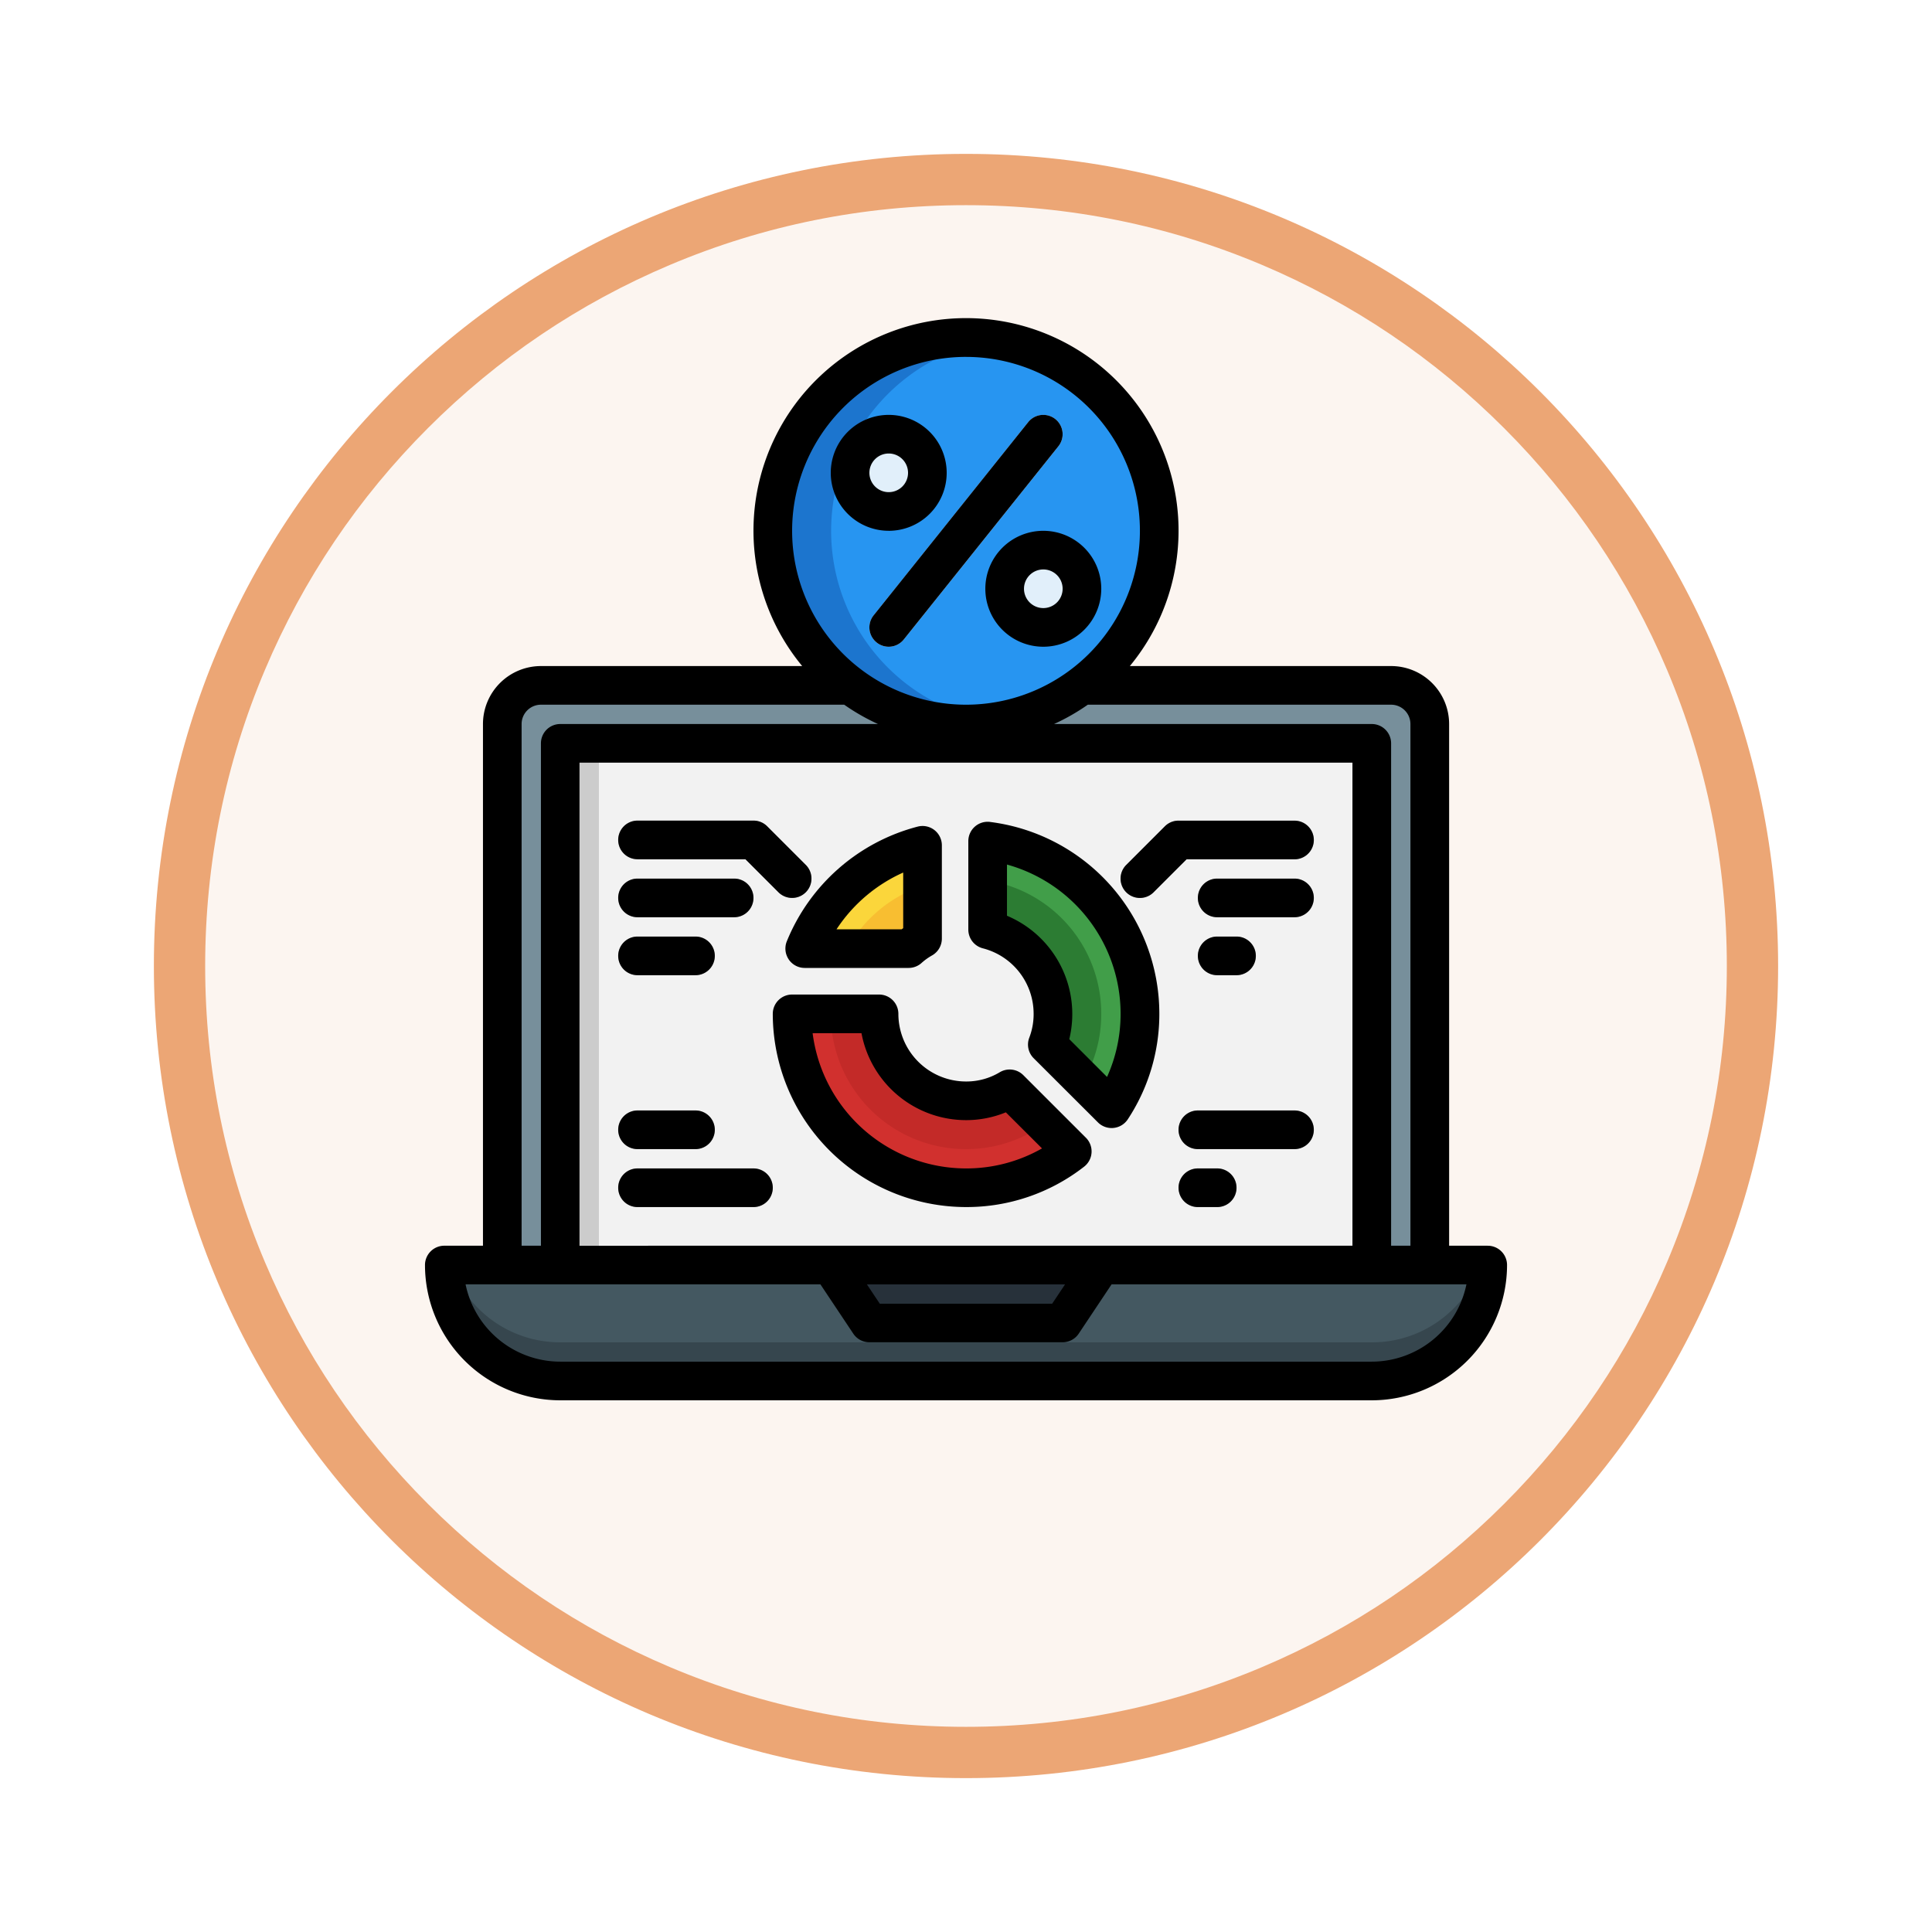 <svg xmlns="http://www.w3.org/2000/svg" xmlns:xlink="http://www.w3.org/1999/xlink" width="113" height="113" viewBox="0 0 113 113">
  <defs>
    <filter id="Trazado_982547" x="0" y="0" width="113" height="113" filterUnits="userSpaceOnUse">
      <feOffset dy="3" input="SourceAlpha"/>
      <feGaussianBlur stdDeviation="3" result="blur"/>
      <feFlood flood-opacity="0.161"/>
      <feComposite operator="in" in2="blur"/>
      <feComposite in="SourceGraphic"/>
    </filter>
  </defs>
  <g id="Grupo_1224575" data-name="Grupo 1224575" transform="translate(-355.49 -7063.751)">
    <g id="Grupo_1224449" data-name="Grupo 1224449" transform="translate(364.49 7069.751)">
      <g id="Grupo_1224084" data-name="Grupo 1224084" transform="translate(0 0)">
        <g id="Grupo_1223183" data-name="Grupo 1223183">
          <g id="Grupo_1211217" data-name="Grupo 1211217">
            <g id="Grupo_1210736" data-name="Grupo 1210736">
              <g id="Grupo_1210537" data-name="Grupo 1210537">
                <g id="Grupo_1164202" data-name="Grupo 1164202">
                  <g id="Grupo_1158168" data-name="Grupo 1158168">
                    <g id="Grupo_1152576" data-name="Grupo 1152576">
                      <g id="Grupo_1148633" data-name="Grupo 1148633">
                        <g id="Grupo_1148525" data-name="Grupo 1148525">
                          <g transform="matrix(1, 0, 0, 1, -9, -6)" filter="url(#Trazado_982547)">
                            <g id="Trazado_982547-2" data-name="Trazado 982547" transform="translate(9 6)" fill="#fcf5f0">
                              <path d="M 47.5 93.5 C 41.289 93.5 35.265 92.284 29.595 89.886 C 24.118 87.569 19.198 84.252 14.973 80.027 C 10.748 75.802 7.431 70.882 5.114 65.405 C 2.716 59.735 1.5 53.711 1.5 47.5 C 1.5 41.289 2.716 35.265 5.114 29.595 C 7.431 24.118 10.748 19.198 14.973 14.973 C 19.198 10.748 24.118 7.431 29.595 5.114 C 35.265 2.716 41.289 1.5 47.5 1.5 C 53.711 1.5 59.735 2.716 65.405 5.114 C 70.882 7.431 75.802 10.748 80.027 14.973 C 84.252 19.198 87.569 24.118 89.886 29.595 C 92.284 35.265 93.5 41.289 93.5 47.5 C 93.5 53.711 92.284 59.735 89.886 65.405 C 87.569 70.882 84.252 75.802 80.027 80.027 C 75.802 84.252 70.882 87.569 65.405 89.886 C 59.735 92.284 53.711 93.5 47.5 93.5 Z" stroke="none"/>
                              <path d="M 47.5 3 C 41.491 3 35.664 4.176 30.18 6.496 C 24.881 8.737 20.122 11.946 16.034 16.034 C 11.946 20.122 8.737 24.881 6.496 30.18 C 4.176 35.664 3 41.491 3 47.5 C 3 53.509 4.176 59.336 6.496 64.82 C 8.737 70.119 11.946 74.878 16.034 78.966 C 20.122 83.054 24.881 86.263 30.18 88.504 C 35.664 90.824 41.491 92 47.5 92 C 53.509 92 59.336 90.824 64.82 88.504 C 70.119 86.263 74.878 83.054 78.966 78.966 C 83.054 74.878 86.263 70.119 88.504 64.82 C 90.824 59.336 92 53.509 92 47.5 C 92 41.491 90.824 35.664 88.504 30.18 C 86.263 24.881 83.054 20.122 78.966 16.034 C 74.878 11.946 70.119 8.737 64.82 6.496 C 59.336 4.176 53.509 3 47.5 3 M 47.5 -7.62939453125e-06 C 73.734 -7.62939453125e-06 95 21.266 95 47.5 C 95 73.734 73.734 95 47.5 95 C 21.266 95 -7.62939453125e-06 73.734 -7.62939453125e-06 47.5 C -7.62939453125e-06 21.266 21.266 -7.62939453125e-06 47.5 -7.62939453125e-06 Z" stroke="none" fill="#eca675"/>
                            </g>
                          </g>
                        </g>
                      </g>
                    </g>
                  </g>
                </g>
              </g>
            </g>
          </g>
        </g>
      </g>
    </g>
    <g id="Pie_Chart" data-name="Pie Chart" transform="translate(376.347 7078.364)">
      <path id="Trazado_1180762" data-name="Trazado 1180762" d="M66.027,53a6.791,6.791,0,0,1-6.781,6.781H11.781A6.786,6.786,0,0,1,5,53Z" transform="translate(0.13 6.378)" fill="#36464e"/>
      <path id="Trazado_1180763" data-name="Trazado 1180763" d="M65.586,53a6.519,6.519,0,0,1-1.593,2.532A6.718,6.718,0,0,1,59.2,57.521H11.735A6.759,6.759,0,0,1,5.35,53Z" transform="translate(0.176 6.378)" fill="#445861"/>
      <path id="Trazado_1180764" data-name="Trazado 1180764" d="M10.26,23H59.986a2.26,2.26,0,0,1,2.26,2.26V56.9H8V25.26A2.26,2.26,0,0,1,10.26,23Z" transform="translate(0.521 2.474)" fill="#778f9b"/>
      <path id="Trazado_1180765" data-name="Trazado 1180765" d="M11,26H58.466V56.514H11Z" transform="translate(0.911 2.864)" fill="#f2f2f2"/>
      <path id="Trazado_1180766" data-name="Trazado 1180766" d="M40.822,53l-2.26,3.39H27.26L25,53Z" transform="translate(2.733 6.378)" fill="#27313a"/>
      <path id="Trazado_1180767" data-name="Trazado 1180767" d="M42.025,41.163a10.051,10.051,0,0,1-1.661,5.549l-1.639-1.639L36.612,42.96a4.974,4.974,0,0,0,.328-1.8,5.081,5.081,0,0,0-3.82-4.927V31.06a10.175,10.175,0,0,1,8.905,10.1Z" transform="translate(3.789 3.522)" fill="#419e49"/>
      <path id="Trazado_1180768" data-name="Trazado 1180768" d="M30.544,31.28v5.447a4.66,4.66,0,0,0-.814.588H23.65a10.205,10.205,0,0,1,6.894-6.035Z" transform="translate(2.557 3.551)" fill="#fbd63b"/>
      <path id="Trazado_1180769" data-name="Trazado 1180769" d="M39.387,48.047A10.167,10.167,0,0,1,23,40h5.086a5.086,5.086,0,0,0,5.086,5.086,4.923,4.923,0,0,0,2.554-.7Z" transform="translate(2.473 4.686)" fill="#d1302e"/>
      <g id="Grupo_1224574" data-name="Grupo 1224574" transform="translate(15.301 33.385)">
        <path id="Trazado_1180770" data-name="Trazado 1180770" d="M41.13,34.521a1.13,1.13,0,0,1-.8-1.929l2.26-2.26a1.129,1.129,0,0,1,.8-.331h6.781a1.13,1.13,0,1,1,0,2.26H43.858l-1.929,1.929a1.126,1.126,0,0,1-.8.331Z" transform="translate(-10.617 -30)" fill="#b3b3b3"/>
        <path id="Trazado_1180771" data-name="Trazado 1180771" d="M49.651,35.26H45.13a1.13,1.13,0,1,1,0-2.26h4.521a1.13,1.13,0,1,1,0,2.26Z" transform="translate(-10.096 -29.61)" fill="#b3b3b3"/>
        <path id="Trazado_1180772" data-name="Trazado 1180772" d="M24.171,34.521a1.126,1.126,0,0,1-.8-.331L21.443,32.26H15.13a1.13,1.13,0,1,1,0-2.26h6.781a1.13,1.13,0,0,1,.8.331l2.26,2.26a1.13,1.13,0,0,1-.8,1.929Z" transform="translate(-14 -30)" fill="#b3b3b3"/>
        <path id="Trazado_1180773" data-name="Trazado 1180773" d="M46.26,38.26H45.13a1.13,1.13,0,0,1,0-2.26h1.13a1.13,1.13,0,0,1,0,2.26Z" transform="translate(-10.096 -29.219)" fill="#b3b3b3"/>
        <path id="Trazado_1180774" data-name="Trazado 1180774" d="M20.781,35.26H15.13a1.13,1.13,0,1,1,0-2.26h5.651a1.13,1.13,0,1,1,0,2.26Z" transform="translate(-14 -29.61)" fill="#b3b3b3"/>
        <path id="Trazado_1180775" data-name="Trazado 1180775" d="M18.521,38.26H15.13a1.13,1.13,0,0,1,0-2.26h3.39a1.13,1.13,0,1,1,0,2.26Z" transform="translate(-14 -29.219)" fill="#b3b3b3"/>
        <path id="Trazado_1180776" data-name="Trazado 1180776" d="M18.521,47.26H15.13a1.13,1.13,0,1,1,0-2.26h3.39a1.13,1.13,0,1,1,0,2.26Z" transform="translate(-14 -28.048)" fill="#b3b3b3"/>
        <path id="Trazado_1180777" data-name="Trazado 1180777" d="M21.911,50.26H15.13a1.13,1.13,0,0,1,0-2.26h6.781a1.13,1.13,0,0,1,0,2.26Z" transform="translate(-14 -27.658)" fill="#b3b3b3"/>
        <path id="Trazado_1180778" data-name="Trazado 1180778" d="M49.781,47.26H44.13a1.13,1.13,0,0,1,0-2.26h5.651a1.13,1.13,0,1,1,0,2.26Z" transform="translate(-10.226 -28.048)" fill="#b3b3b3"/>
        <path id="Trazado_1180779" data-name="Trazado 1180779" d="M45.26,50.26H44.13a1.13,1.13,0,0,1,0-2.26h1.13a1.13,1.13,0,0,1,0,2.26Z" transform="translate(-10.226 -27.658)" fill="#b3b3b3"/>
      </g>
      <path id="Trazado_1180780" data-name="Trazado 1180780" d="M44.6,16.3a11.3,11.3,0,0,1-9.584,11.166c-.023.011-.034.011-.045,0A10.226,10.226,0,0,1,33.3,27.6,11.3,11.3,0,0,1,33.3,5a10.226,10.226,0,0,1,1.673.136c.011-.011.023-.011.045,0A11.3,11.3,0,0,1,44.6,16.3Z" transform="translate(2.342 0.131)" fill="#1c75ce"/>
      <path id="Trazado_1180781" data-name="Trazado 1180781" d="M44.212,16.287a11.3,11.3,0,0,1-9.584,11.166c-.023.011-.034.011-.045,0a11.3,11.3,0,0,1,0-22.331c.011-.011.023-.011.045,0a11.3,11.3,0,0,1,9.584,11.166Z" transform="translate(2.733 0.146)" fill="#2795f1"/>
      <circle id="Elipse_14767" data-name="Elipse 14767" cx="2.5" cy="2.5" r="2.5" transform="translate(28.653 10.636)" fill="#e1effa"/>
      <ellipse id="Elipse_14768" data-name="Elipse 14768" cx="2.5" cy="2" rx="2.5" ry="2" transform="translate(37.654 17.636)" fill="#e1effa"/>
      <path id="Trazado_1180782" data-name="Trazado 1180782" d="M28.13,22.562a1.13,1.13,0,0,1-.882-1.836l9.041-11.3a1.13,1.13,0,1,1,1.766,1.412l-9.042,11.3a1.127,1.127,0,0,1-.884.424Z" transform="translate(2.993 0.652)" fill="#e1effa"/>
      <path id="Trazado_1180783" data-name="Trazado 1180783" d="M29.443,37.043H25.86a7.9,7.9,0,0,1,4.4-3.673v3.085a4.66,4.66,0,0,0-.814.588Z" transform="translate(2.845 3.823)" fill="#f8be31"/>
      <path id="Trazado_1180784" data-name="Trazado 1180784" d="M35.465,44.385l2.046,2.046a7.812,7.812,0,0,1-4.6,1.48A7.905,7.905,0,0,1,25,40h2.825a5.086,5.086,0,0,0,5.086,5.086,4.923,4.923,0,0,0,2.554-.7Z" transform="translate(2.733 4.686)" fill="#c32a28"/>
      <path id="Trazado_1180785" data-name="Trazado 1180785" d="M39.765,40.9a7.774,7.774,0,0,1-1.04,3.91l-2.113-2.113a4.974,4.974,0,0,0,.328-1.8,5.081,5.081,0,0,0-3.82-4.927V33.1A7.884,7.884,0,0,1,39.765,40.9Z" transform="translate(3.789 3.788)" fill="#2c7c33"/>
      <path id="Trazado_1180786" data-name="Trazado 1180786" d="M11,26h2.26V56.514H11Z" transform="translate(0.911 2.864)" fill="#ccc"/>
      <path id="Trazado_1180787" data-name="Trazado 1180787" d="M66.157,58.247H63.9V27.734a3.394,3.394,0,0,0-3.39-3.39H45.226a12.431,12.431,0,1,0-19.164,0H10.781a3.394,3.394,0,0,0-3.39,3.39V58.247H5.13A1.13,1.13,0,0,0,4,59.378a7.92,7.92,0,0,0,7.911,7.911H59.377a7.92,7.92,0,0,0,7.911-7.911,1.13,1.13,0,0,0-1.13-1.13ZM61.637,27.734V58.247h-1.13V28.864a1.13,1.13,0,0,0-1.13-1.13H40.792a12.416,12.416,0,0,0,1.976-1.13H60.507a1.131,1.131,0,0,1,1.13,1.13Zm-48.6,30.514V29.994H58.246V58.247Zm28.4,2.26-.753,1.13H30.6l-.753-1.13Zm-5.8-54.246A10.171,10.171,0,1,1,25.473,16.433,10.171,10.171,0,0,1,35.644,6.261ZM9.651,27.734a1.132,1.132,0,0,1,1.13-1.13H28.519a12.416,12.416,0,0,0,1.976,1.13H11.911a1.13,1.13,0,0,0-1.13,1.13V58.247H9.651ZM59.377,65.028H11.911a5.66,5.66,0,0,1-5.537-4.521H27.128l1.925,2.887a1.13,1.13,0,0,0,.94.5h11.3a1.13,1.13,0,0,0,.94-.5l1.925-2.887H64.913a5.66,5.66,0,0,1-5.537,4.521Z" transform="translate(0 0)"/>
      <path id="Trazado_1180788" data-name="Trazado 1180788" d="M33.389,30.068A1.131,1.131,0,0,0,32.12,31.19v5.176a1.13,1.13,0,0,0,.849,1.095,3.953,3.953,0,0,1,2.97,3.832,3.832,3.832,0,0,1-.251,1.387,1.128,1.128,0,0,0,.254,1.209L39.7,47.641a1.13,1.13,0,0,0,.8.331c.038,0,.076,0,.115-.006a1.13,1.13,0,0,0,.829-.5,11.178,11.178,0,0,0,1.848-6.171,11.313,11.313,0,0,0-9.9-11.225Zm6.844,14.915-2.208-2.209a6.237,6.237,0,0,0-3.644-7.218V32.562a9.058,9.058,0,0,1,6.645,8.732,8.94,8.94,0,0,1-.792,3.689Z" transform="translate(3.659 3.392)"/>
      <path id="Trazado_1180789" data-name="Trazado 1180789" d="M22.845,38.079a1.13,1.13,0,0,0,.937.5H29.86a1.13,1.13,0,0,0,.755-.289,3.463,3.463,0,0,1,.616-.443,1.129,1.129,0,0,0,.573-.983V31.407a1.13,1.13,0,0,0-1.414-1.094,11.354,11.354,0,0,0-7.655,6.71,1.131,1.131,0,0,0,.111,1.055ZM29.543,33v3.252l-.09.068h-3.81a9.109,9.109,0,0,1,3.9-3.32Z" transform="translate(2.427 3.421)"/>
      <path id="Trazado_1180790" data-name="Trazado 1180790" d="M36.654,43.716a1.13,1.13,0,0,0-1.385-.167,3.788,3.788,0,0,1-1.968.537,3.96,3.96,0,0,1-3.955-3.955A1.13,1.13,0,0,0,28.216,39H23.13A1.13,1.13,0,0,0,22,40.13a11.314,11.314,0,0,0,11.3,11.3,11.166,11.166,0,0,0,6.909-2.362,1.13,1.13,0,0,0,.106-1.692ZM33.3,49.171A9.056,9.056,0,0,1,24.33,41.26h2.858A6.225,6.225,0,0,0,33.3,46.346a6.133,6.133,0,0,0,2.331-.456L37.747,48A8.934,8.934,0,0,1,33.3,49.171Z" transform="translate(2.342 4.556)"/>
      <path id="Trazado_1180791" data-name="Trazado 1180791" d="M50.171,30H43.39a1.129,1.129,0,0,0-.8.331l-2.26,2.26a1.13,1.13,0,1,0,1.6,1.6l1.929-1.929h6.313a1.13,1.13,0,1,0,0-2.26Z" transform="translate(4.685 3.385)"/>
      <path id="Trazado_1180792" data-name="Trazado 1180792" d="M49.651,33H45.13a1.13,1.13,0,1,0,0,2.26h4.521a1.13,1.13,0,1,0,0-2.26Z" transform="translate(5.205 3.775)"/>
      <path id="Trazado_1180793" data-name="Trazado 1180793" d="M15.13,32.26h6.313l1.929,1.929a1.13,1.13,0,1,0,1.6-1.6l-2.26-2.26a1.13,1.13,0,0,0-.8-.331H15.13a1.13,1.13,0,1,0,0,2.26Z" transform="translate(1.301 3.385)"/>
      <path id="Trazado_1180794" data-name="Trazado 1180794" d="M46.26,38.26a1.13,1.13,0,0,0,0-2.26H45.13a1.13,1.13,0,0,0,0,2.26Z" transform="translate(5.205 4.165)"/>
      <path id="Trazado_1180795" data-name="Trazado 1180795" d="M15.13,35.26h5.651a1.13,1.13,0,1,0,0-2.26H15.13a1.13,1.13,0,1,0,0,2.26Z" transform="translate(1.301 3.775)"/>
      <path id="Trazado_1180796" data-name="Trazado 1180796" d="M15.13,38.26h3.39a1.13,1.13,0,1,0,0-2.26H15.13a1.13,1.13,0,0,0,0,2.26Z" transform="translate(1.301 4.165)"/>
      <path id="Trazado_1180797" data-name="Trazado 1180797" d="M15.13,47.26h3.39a1.13,1.13,0,1,0,0-2.26H15.13a1.13,1.13,0,1,0,0,2.26Z" transform="translate(1.301 5.337)"/>
      <path id="Trazado_1180798" data-name="Trazado 1180798" d="M21.911,48H15.13a1.13,1.13,0,0,0,0,2.26h6.781a1.13,1.13,0,0,0,0-2.26Z" transform="translate(1.301 5.727)"/>
      <path id="Trazado_1180799" data-name="Trazado 1180799" d="M49.781,45H44.13a1.13,1.13,0,0,0,0,2.26h5.651a1.13,1.13,0,1,0,0-2.26Z" transform="translate(5.075 5.337)"/>
      <path id="Trazado_1180800" data-name="Trazado 1180800" d="M45.26,48H44.13a1.13,1.13,0,0,0,0,2.26h1.13a1.13,1.13,0,0,0,0-2.26Z" transform="translate(5.075 5.727)"/>
      <path id="Trazado_1180801" data-name="Trazado 1180801" d="M28.39,15.781A3.39,3.39,0,1,0,25,12.39a3.39,3.39,0,0,0,3.39,3.39Zm0-4.521a1.13,1.13,0,1,1-1.13,1.13A1.13,1.13,0,0,1,28.39,11.26Z" transform="translate(2.733 0.652)"/>
      <path id="Trazado_1180802" data-name="Trazado 1180802" d="M33,18.39A3.39,3.39,0,1,0,36.39,15,3.39,3.39,0,0,0,33,18.39Zm4.521,0a1.13,1.13,0,1,1-1.13-1.13,1.13,1.13,0,0,1,1.13,1.13Z" transform="translate(3.774 1.433)"/>
      <path id="Trazado_1180803" data-name="Trazado 1180803" d="M27.424,22.314a1.129,1.129,0,0,0,1.588-.177l9.042-11.3a1.13,1.13,0,1,0-1.766-1.412l-9.041,11.3a1.129,1.129,0,0,0,.177,1.588Z" transform="translate(2.993 0.652)"/>
    </g>
  </g>
</svg>
